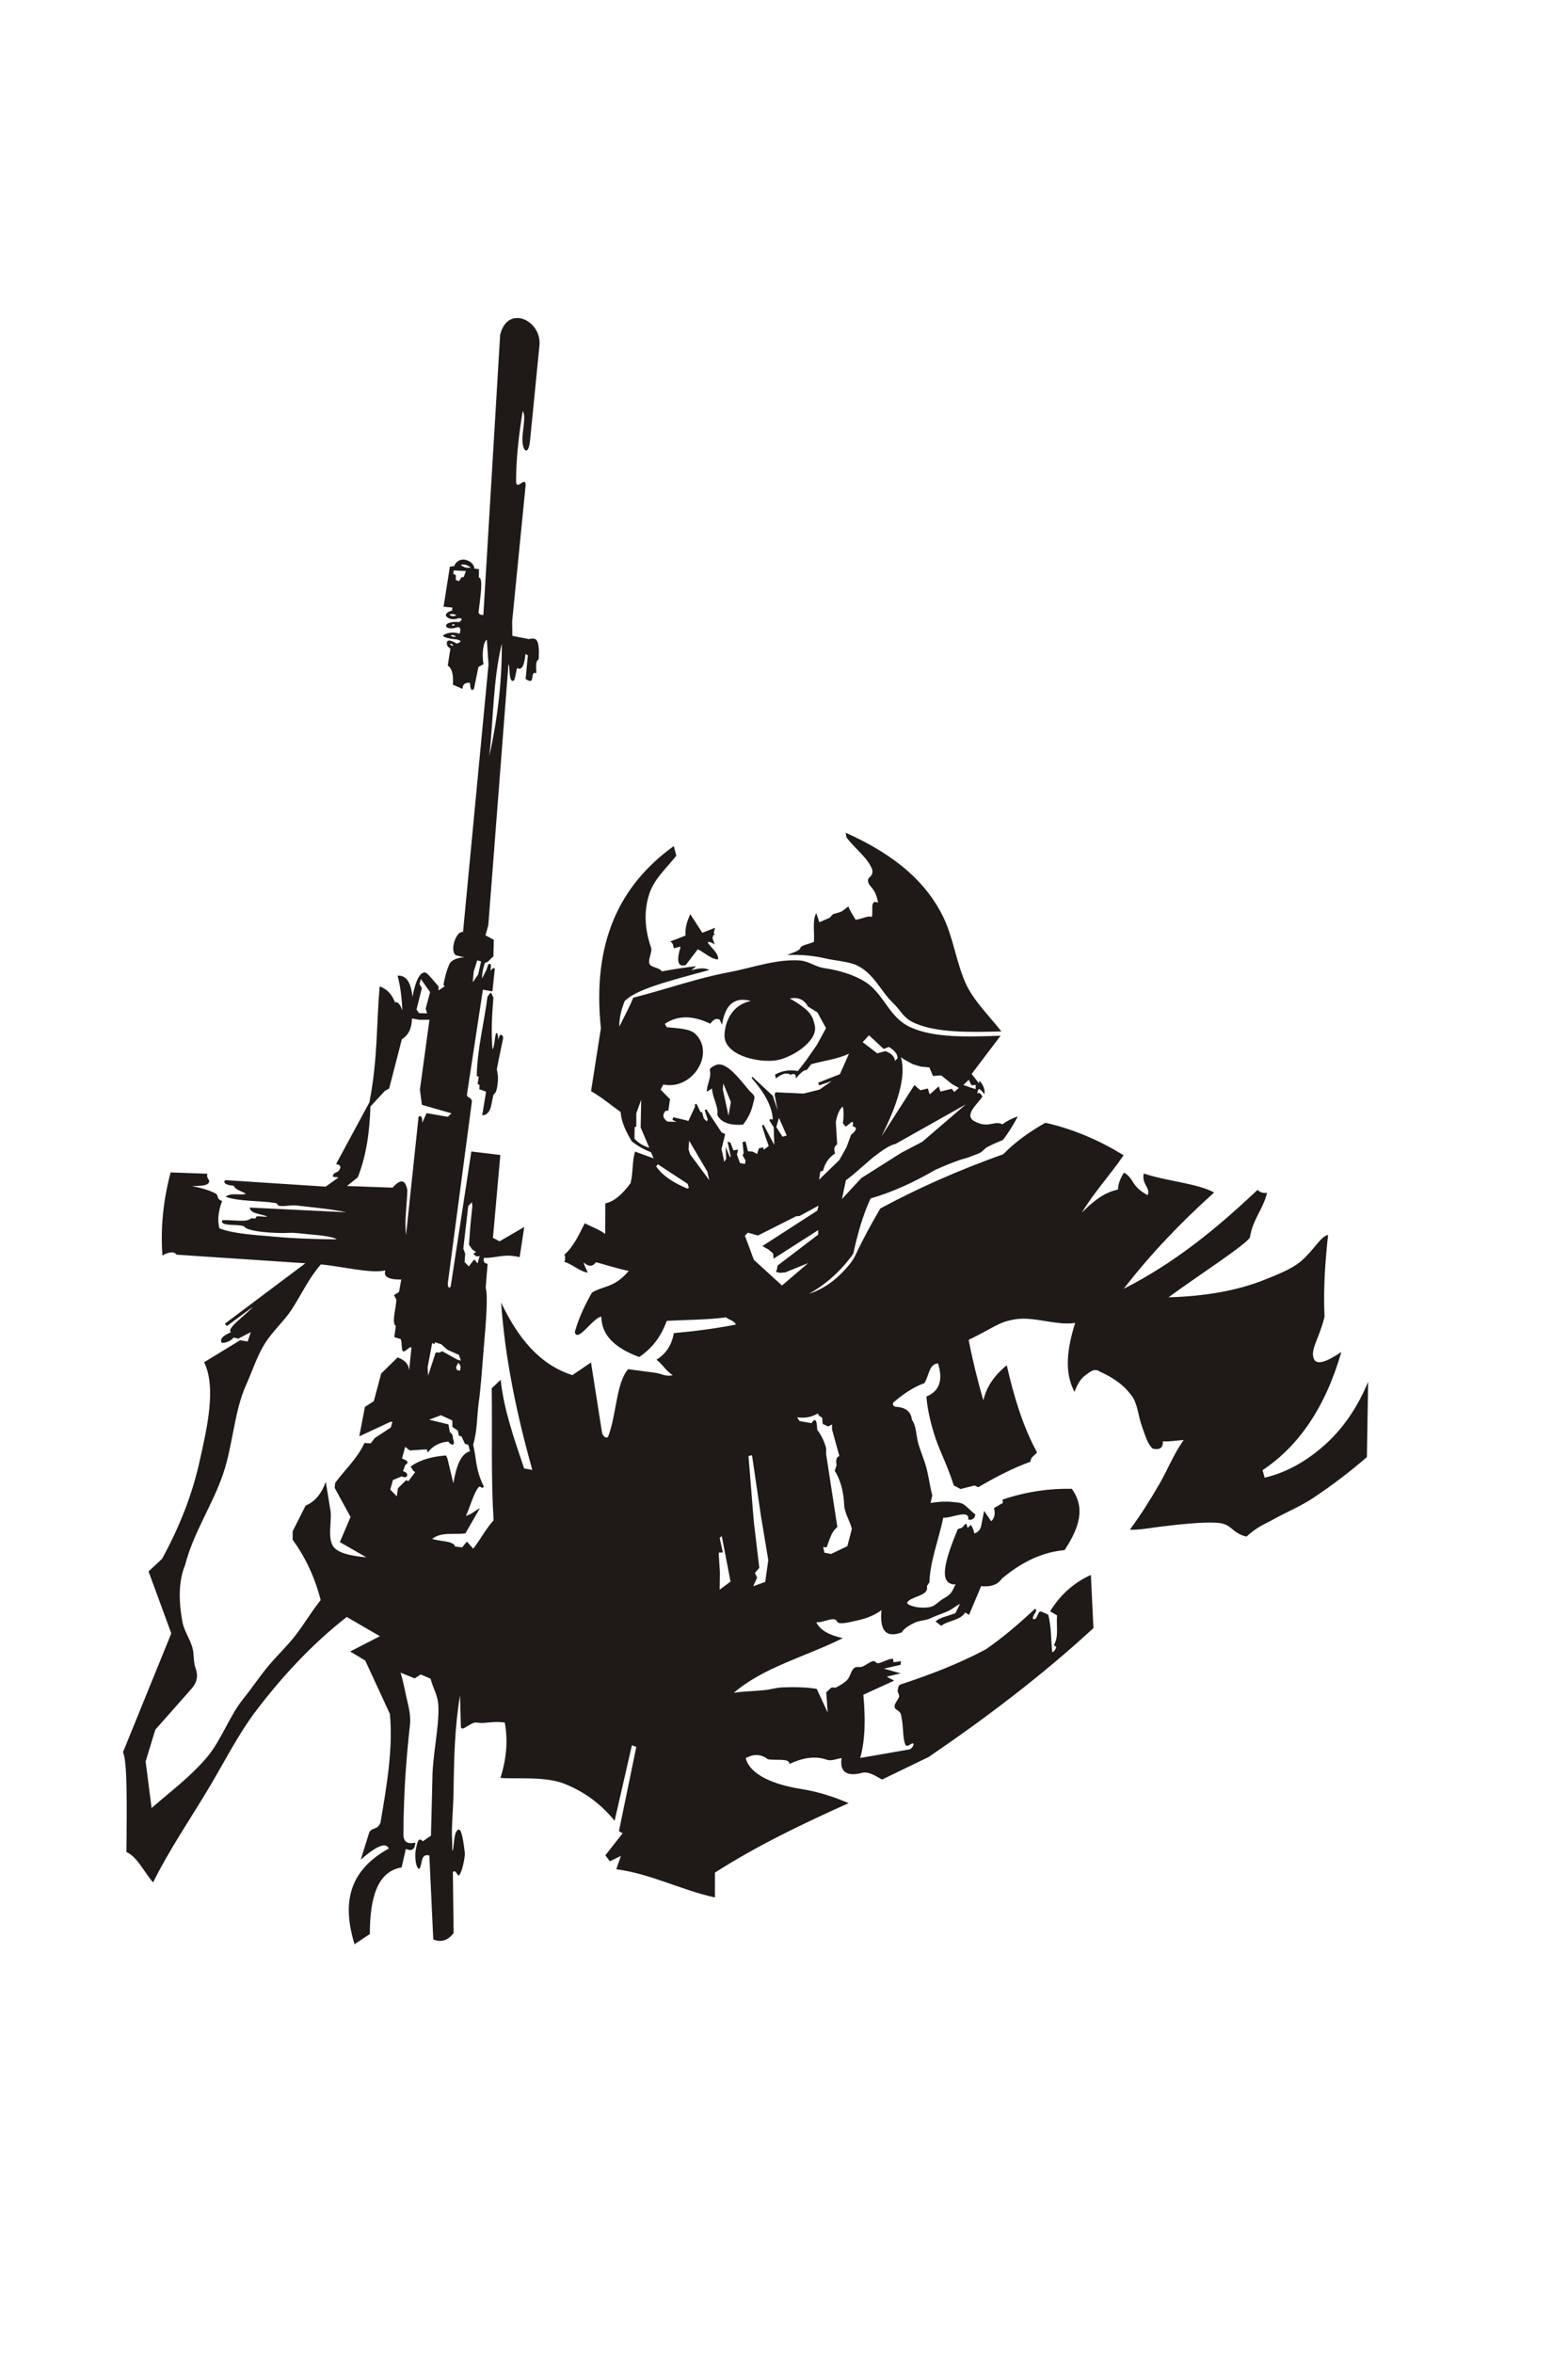 <?xml version="1.0" encoding="UTF-8"?>
<svg width="2400px" height="3600px" clip-rule="evenodd" fill-rule="evenodd" image-rendering="optimizeQuality" shape-rendering="geometricPrecision" text-rendering="geometricPrecision" viewBox="0 0 2400 3394.29" xmlns="http://www.w3.org/2000/svg">
 <defs>
  <style type="text/css">.fil0 {fill:#1F1A17}</style>
 </defs>
 <path class="fil0" d="m227.38 2301.4l34.803 94.71-73.947 181.85c6.795 13.454 5.994 83.401 5.278 152.7 16.819 7.482 27.199 30.991 40.797 46.486 25.339-50.758 55.577-94.859 83.547-141.44 24.678-41.097 46.728-85.254 74.408-121.57 41.73-54.752 87.389-103.26 138.51-143.08l50.769 29.431-45.55 23.362 23.08 13.894 37.715 81.68c4.958 53.52-4.846 110.28-14.514 166.76-5.769 11.512-10.157 5.656-16.789 13.584l-13.338 42.658c21.459-18.874 37.917-28.158 42.971-17.089-65.347 36.127-69.999 88.239-52.526 146.45l23.465-15.631c0.099-55.755 11.723-95.947 48.698-101.89l6.422-28.294c9.522 4.271 13.87 0.161 14.675-9.683-10.365 2.085-18.437 0.759-18.323-12.752 0.135-61.704 4.136-114.86 9.967-167.32 1.626-14.632-2.307-28.776-5.487-42.534-2.987-12.923-5.056-25.526-8.951-37.463l21.638 8.811 9.283-6.008 15.056 6.442c4.25 16.682 11.541 24.731 12.047 43.931 0.789 29.953-8.518 73.017-9.17 104.85-0.622 30.31-1.582 61.067-2.286 91.486l-12.523 8.519c-7.514-8.634-9.119 6.178-10.398 11.365-1.994 8.095-1.307 28.137 4.679 31.103 3.369-3.239 3.246-11.362 5.59-16.586 1.603-3.576 4.366-5.794 10.194-4.166l6.002 128.43c10.857 4.48 21.33 2.846 31.117-9.679l-1.126-93.382c4.787-5.239 7.137 8.365 9.984 4.472 5.434-7.431 8.933-30.669 8.307-33.888-0.654-3.374-3.272-34.624-9.006-35.633-2.074-0.366-4.696 3.197-5.912 8.296-2.241 9.406-2.15 23.583-4.407 24.019 0.528-10.419-0.721-21.171-0.447-31.646 0.52-19.998 2.307-39.778 2.566-59.832 0.633-49.27 1.778-98.43 9.895-146.06l1.299 48.811c2.393 5.321 8.749-2.176 18.87-6.616 3.209-1.407 7.16-0.231 11.917-0.085 9.422 0.291 20.093-2.799 36.339-0.633 5.09 26.566 2.899 54.823-6.574 84.777 27.077 2.045 68.678-2.995 99.375 9.518 27.085 11.041 52.874 28.377 75.373 56.061l26.487-115.66 6.712 2.597-26.559 128.81 5.593 3.44-26.427 33.658 6.872 9.107 16.928-8.153-7.067 20.323c51.91 6.663 100.76 32.337 151.01 43.186l-0.034-38.037c64.966-41.471 134.32-74.701 204.59-106.22-21.325-9.339-45.885-17.504-72.745-21.746-39.487-6.238-77.712-20.496-84.741-47.225 11.013-5.903 22.247-7.177 33.953 1.73 10.984 2.392 33.48-2.266 32.951 7.178 19.382-8.902 38.594-12.969 57.426-6.393 7.114 2.483 14.981-1.667 22.47-2.501-3.897 25.178 13.211 27.429 31.013 22.585 10.673-2.905 23.193 6.126 30.937 10.226l71.378-34.558c89.734-61.168 174.96-125.96 252.15-197.2l-3.91-81.277c-26.009 11.739-46.802 30.278-62.381 55.623l10.648 6.314c-1.617 15.146 3.056 31.425-4.85 45.44l3.713 2.968c-1.576 4.414-3.67 7.105-6.277 8.08-2.056-19.234-1.176-39.137-6.168-57.703l-11.158-4.896-2.522 0.73c-2.394 3.503-3.376 7.541-4.84 9.386-1.766 2.229-3.81 1.885-4.218 1.705-0.421-0.185-1.271-1.415-0.258-4.155 0.786-2.133 3.158-5.274 4.813-8.949l-1.64-3.056c-23.881 22.095-48.4 43.637-75.991 62.512-43.298 22.983-87.014 39.317-130.84 53.79-2.473 1.313-3.458 5.899-3.729 9.222-0.271 3.32 3.28 6.718 1.968 9.875-2.176 5.238-6.569 9.294-6.725 14.167-0.152 4.779 5.209 5.465 8.351 9.495 2.218 2.848 2.355 9.027 3.078 12.215 1.681 7.425 1.205 30.553 5.439 37.381 3.089 4.982 11.118-6.378 12.347-0.958-1.423 4.266-3.634 6.856-6.638 7.775l-75.231 13.066c7.928-27.981 8.139-61.174 4.84-96.737l47.133-21.551-11.306-6.127 21.283-5.027-25.667-7.231 25.675-5.882 0.403-5.461-11.339 1.506-0.697-5.377c-6.837-0.098-16.707 6.027-22.337 6.849-4.381 0.64-4.743-4.183-8.515-3.085-6.422 1.871-11.171 6.641-16.597 8.522-3.713 1.287-8.426-0.647-11.525 1.621-5.893 4.31-6.127 13.233-11.299 18.582-4.539 4.696-10.648 8.304-17.057 11.526-2.491 1.255-4.41-0.878-6.92 0.302-2.51 1.181-5.615 5.674-7.993 6.865l2.203 31.275-16.794-36.331c-16.144-2.459-33.634-3.005-52.054-2.233-10.36 0.434-17.669 3.088-28.545 4.25-13.99 1.494-31.697 1.704-46.263 4.001 45.853-39.439 111.2-55.743 166.79-83.614-19.648-4.273-34.451-11.562-40.619-24.235 8.401 0.534 18.335-4.715 26.352-4.759 5.61-0.03 4.342 5.355 9.377 6.039 7.355 1 20.808-2.744 27.987-4.321 13.504-2.968 25.715-7.894 36.111-15.536-2.824 29.79 5.779 43.574 31.077 33.967 3.238-5.907 12.106-11.081 19.07-14.487 7.89-3.858 17.608-3.454 25.497-7.31 9.281-4.539 18.272-6.825 27.555-11.365 5.571-2.723 11.44-7.705 17.01-10.429l-7.109 14.226c-10.094 4.255-24.433 6.438-30.279 12.769l8.535 6.623c10.32-8.174 29.471-8.185 36.734-20.415l5.92 3.647 18.522-43.987c15.831 1.647 25.802-2.824 31.766-11.474 32.983-27.824 64.854-40.817 95.963-43.661 22.721-34.737 32.12-64.437 11.018-93.734-16.64-0.379-33.247 0.625-49.816 3.016-18.781 2.709-37.514 7.199-56.201 13.469l0.565 5.101-13.602 7.845c1.906 7.759 1.432 14.795-4.28 20.24l-10.879-15.945-4.328 22.075c-0.936 5.936-4.155 10.336-10.702 12.488-1.089-6.029-2.966-10.097-5.098-12.67-0.982-1.184-3.779 4.178-5.034 3.815-1.256-0.365-0.978-6.45-2.503-5.991-2.411 0.725-3.341 3.726-6.456 6.135-1.416 1.096-4.769 0.845-6.311 2.358-18.621 45.339-31.378 84.938-3.114 84.371-2.889 4.296-4.448 9.605-7.335 13.145-4.129 5.061-10.153 7.409-14.571 10.585-5.679 4.086-9.778 8.454-15.085 10.192-9.047 2.965-26.314 1.933-35.371-3.471-2.536-1.512-2.518-2.783 0.599-5.606 9.235-7.39 31.209-8.558 27.705-22.171l3.945-6.166c0.653-31.05 14.074-64.467 21.085-98.584 12.746 0.947 40.799-13.775 38.238 2.843 6.409 1.094 10.047-1.523 10.912-7.848-8.37-6.337-13.11-12.695-18.77-15.898-4.403-2.493-9.491-2.421-16.48-3.194-9.586-1.059-20.691-0.533-33.296 1.443l2.649-11.535c-3.726-13.811-5.48-28.981-9.206-42.793-3.502-12.974-8.979-24.599-12.479-37.571-3.167-11.736-2.553-25.649-9.503-35.215-1.311-12.6-9.633-19.254-24.973-19.96-3.481-0.778-5.293-3.846-3.243-6.779 15.929-13.624 31.686-23.91 47.19-29.318 6.993-10.101 6.893-29.592 20.975-30.301 7.783 24.885 2.742 42.322-17.779 50.773 1.493 18.73 5.888 38.064 11.995 57.753 7.958 25.647 17.711 40.81 29.971 78.211l10.323 5.489 21.458-5.41 5.505 2.691c27.234-15.895 54.018-29.818 79.695-38.883l1.887-6.027 8.589-8.272c-21.734-39.768-35.522-85.541-46.433-133.49-17.151 14.065-30.587 30.889-35.862 53.785-8.899-31.05-16.581-61.939-22.482-92.593 42.479-20.777 45.931-27.44 71.829-31.567 28.447-4.534 62.761 10.117 91.208 5.583-12.33 39.29-17.053 75.849-0.945 105.54 4.144-11.537 9.65-20.757 17.457-26.045 5.697-3.859 12.539-11.127 21.248-5.034 20.959 9.526 37.506 20.811 49.873 38.558 7.925 11.374 9.295 30.786 14.61 45.162 4.694 12.694 8.214 27.439 16.873 34.379 9.773 1.973 15.623-0.842 15.153-11.366 9.984 0.706 21.195-1.343 31.794-2.015-15.285 21.603-24.314 45.125-37.19 67.414-13.707 23.73-28.335 47.109-45.08 69.686 13.405 0.926 30.003-2.531 47.586-4.638 30.304-3.627 63.202-7.198 85.307-5.904 24.226 1.419 21.805 15.44 45.495 21.192 17.719-15.881 27.514-18.643 40.624-25.969 21.853-12.211 42.507-20.386 62.451-33.741 29.053-19.456 56.12-40.109 81.278-61.904l1.93-115.18c-15.913 38.079-36.635 68.481-61.599 92.111-27.417 25.951-60.714 46.238-96.855 54.537l-3.133-11.477c55.65-37.082 96.313-96.613 120.52-180.8-23.641 16.155-37.926 19.894-41.889 10.779-6.193-14.241 7.397-29.37 16.177-64.599-1.977-43.576 1.03-84.819 5.437-125.41-11.733 2.635-21.477 23.338-41.671 40.496-14.456 12.28-38.173 21.179-53.845 27.553-43.112 17.531-93.271 25.963-148.73 27.536 41.577-30.737 122.93-83.183 124.73-92.211 4.242-27.401 20.354-42.776 26.061-67.682-5.304 0.831-10.213-0.335-14.538-4.423-60.952 57.482-125.71 111.29-204.78 151.25 41.003-53.154 87.735-101.78 138.38-147.3-26.549-14.339-73.535-17.307-107.69-29.078-3.75 16.354 10.829 21.866 5.89 33.166-25.801-13.89-19.929-24.785-36.057-34.558-5.321 7.752-8.765 16.287-9.462 25.962-21.958 4.681-39.089 19.046-55.216 35.421 18.562-31.12 43.671-58.097 63.981-87.904-36.063-22.119-75.318-39.627-119.73-49.699-23.107 13.065-45.08 28.27-64.553 48.169-69.947 24.942-132.24 52.783-188.2 83.025-16.637 28.579-24.751 44.531-32.077 58.961-4.107 8.093-6.984 16.413-13.381 24.501-17.803 22.506-38.641 38.942-63.645 47.029 27.503-15.417 49.787-36.128 67.75-61.227 6.325-28.784 13.887-57.298 26.557-84.68 34.405-9.867 67.151-25.249 98.967-43.726 13.145-5.808 26.078-11.152 37.323-15.061 6.306-2.191 10.426-2.43 17.792-5.697 4.094-1.818 9.91-3.174 14.603-6.073 3.65-2.257 6.101-5.997 9.934-8.089 8.494-4.637 17.28-7.922 24.033-10.893 8.889-11.584 16.141-23.667 22.646-35.981-8.45 2.871-16.363 6.752-23.491 12.109-13.089-6.597-21.801 7.688-44.209-5.462-14.599-9.833 7.503-26.774 13.505-36.982-2.978-5.896-5.44-6.439-7.67-4.55 0.056-2.455 0.581-4.847 2.135-7.109 2.081 0.502 4.851 2.907 8.629 8.091 1.28-7.178-1.693-14.106-7.574-20.862l-0.777 4.141-11.2-14.301 44.295-58.472c-51.231 1.659-102.42 3.657-138.94-13.494-29.496-13.854-37.51-43.818-60.753-63.426-16.217-13.68-45.275-23.069-68.723-26.283-16.761-2.297-24.139-11.134-39.919-12.043-36.299-2.089-71.087 11.285-108.52 18.298-46.8 8.766-89.603 24.231-145.42 38.816-6.066 15.238-14.167 29.469-21.25 44.2-0.317-14.338 3.591-26.952 7.833-38.541 15.744-17.69 65.635-30.889 130.02-48.118-7.142-3.863-16.866-2.777-27.765 0.554l7.402-6.266c-15.078 1.514-32.683 4.171-52.592 7.865-3.477-6.291-16.064-5.546-18.761-11.527-2.697-5.982 4.491-18.695 2.534-24.379-10.739-31.193-10.658-58.081-3.047-81.969 7.378-23.154 24.347-37.646 41.577-59.103l-3.867-14.827c-83.626 60.463-125.19 148.1-111.57 278.82l-15.056 96.183c17.73 10.266 30.165 21.264 45.247 31.896 1.072 15.33 8.046 29.613 16.984 44.725 7.739 6.314 17.505 12.27 29.448 16.735l4.088 9.458-28.347-10.287c-4.643 14.077-2.853 32.655-7.04 48.434-13.419 18.137-26.255 28.374-38.507 30.705l-0.214 46.851c-9.533-7.137-20.871-10.914-31.307-16.371-9.28 18.321-17.406 36.046-30.957 47.85 1.183 4.565 1.414 8.515-0.45 11.115 12.105 3.387 23.707 14.832 36.123 16.555-2.181-5.225-5.239-10.131-6.545-15.675 7.321 6.503 13.702 7.126 19.008-0.274 16.73 4.441 33.131 9.955 50.186 13.323-22.687 26.455-37.543 22.063-56.315 33.095-11.134 19.414-20.384 39.399-26.282 60.409 4.106 17.445 27.768-22.295 40.666-23.479 0.085 28.349 21.142 48.221 58.002 61.705 22.793-15.499 34.498-34.755 42.189-55.371 30.581-1.555 63.931-1.566 90.511-5.377 4.643 3.946 12.519 4.966 15.326 11.091-30.814 6.098-62.727 10.128-95.198 13.115-2.999 18.199-11.865 31.744-26.601 40.638 10.209 7.45 13.666 16.562 24.984 23.571-9.415 3.152-17.755-2.361-26.631-3.541-13.85-1.841-27.699-3.68-41.549-5.521-18.373 20.617-17.669 68.936-30.395 102.42-1.559 4.282-6.976 2.438-9.501-4.646l-16.992-108.07-28.507 19.384c-51.278-16.249-83.957-58.346-109.07-110.96 5.855 83.392 23.239 169.01 47.771 256l-12.562-2.265c-15.273-45.23-31.207-90.466-35.877-135.66l-13.696 12.987c0.941 67.327-1.272 136.04 2.822 201.98-11.671 12.943-20.466 29.891-31.177 43.518l-9.719-10.952-7.198 8.918-10.886-1.381c-1.866-8.771-22.787-7.51-35.047-11.625 14.779-11.439 33.362-5.886 50.909-8.467l22.336-38.808c-7.206 4.042-13.599 9.897-21.621 12.127 5.939-11.995 12.354-36.703 19.979-44.371 2.134-2.146 3.872 3.792 7.632-0.231-13.693-27.825-10.993-42.841-16.491-64.263 6.458-21.698 5.617-42.49 8.425-63.734 3.312-22.662 5.11-52.456 7.608-81.504 3.649-42.453 6.921-82.993 3.159-94.706l2.963-37.064c-5.045-0.288-6.931-3.265-5.662-8.926 18.91 0.623 29.989-7.001 54.704-1.09l7.043-46.187-37.875 21.991-10.049-5.399 11.298-126.74-44.369-5.326-31.515 205.95c-1.506 4.952-5.174 1.622-4.485-4.486l36.971-278.92c-3.047-7.499-8.056-4.063-7.641-10.119l24.347-160 14.557 2.574 3.753-34.999c-1.954-1.392-4.711 0.489-6.546 3.826 0.618-7.737 1.126-10.419-1.064-10.977-2.792-0.712-3.131 3.599-5.409 9.543l-6.551 12.893c-0.115-8.495 1.897-16.929 4.475-24.018 6.112-0.854 8.078-6.681 12.838-9.51l0.67-25.658-12.753-6.814 4.326-15.495 30.787-398.5c2.829-2.038-0.457 26.902 7.326 24.614 2.823 0.339 3.993-13.119 5.991-19.679 6.766 4.274 11.032-2.897 12.794-21.519l3.601 2.27-3.384 36.112c12.765 8.222 8.539-2.134 11.867-8.415 1.109-2.094 4.574 0.432 4.497-1.126-0.571-11.454-0.905-18.134 3.653-20.597 1.487-30.64-3.046-33.822-14.91-30.864l-25.405-4.995-0.329-21.994 20.661-208.78c-0.608-14.249-13.079 8.55-14.659-4.432-0.016-37.264 4.434-73.169 10.136-108.7 5.773 8.114-1.045 29.126-0.333 46.254 0.649 15.623 9.263 22.342 11.595-1.225l14.449-146.03c3.139-37.901-48.833-62.662-60.226-15.646l-25.659 428.38c-2.944 0.93-7.381-0.941-7.413-3.816 2.776-23.922 7.552-52.576 0.503-53.203l0.121-12.866-6.999-0.873c-0.891-9.142-9.909-12.771-14.717-13.598-5.454-0.939-13.703 1.933-16.032 9.8l-6.723 0.8-9.691 61.439 13.473 1.227-0.36 4.553c-8.026 2.017-10.389 6.113-9.442 7.981 1.142 2.253 7.175 7.931 19.374 3.723 5.223 0.064 6.934 1.505 0.925 5.967-14.263-1.151-19.789 2.409-20.04 5.131-0.437 4.722 8.264 6.09 18.04 2.447 4.493 0.536 4.52 4.553 2.521 10.153-14.431-4.632-25.027 1.506-25.218 3.215-0.147 1.326 6.144 4.406 21.066 5.597 7.583 1.887 7.384 3.913-0.301 6.357-6.471-4.259-11.72-5.366-13.389-4.337-1.889 1.166-3.877 7.498 3.835 11.919l-4.045 25.914c8.046 5.883 8.486 17.234 7.84 29.363l14.813 6.463c-0.243-6.457 3.454-9.631 11.094-9.525 0.842 3.645 0.279 7.625 2.402 10.701 0.806 1.167 3.69-0.135 3.976-1.526l6.821-33.305 7.691-4.11c-2.813-16.819 0.011-34.854 5.179-37.521l2.549 37.846-39.014 409.46c-10.328-2.707-21.167 28.833-10.822 35.541l12.725 3.147c-8.746 0.282-19.592 3.245-22.858 10.55-3.978 8.895-6.338 17.881-8.986 31.179l1.787 2.631-9.434 6.312 0.159-6.141c-14.261-16.446-18.23-22.425-22.611-21.298-7.427 1.91-13.154 14.927-17.352 37.533-2.16-21.48-9.013-33.799-22.719-32.731 4.546 17.656 6.429 35.269 7.347 52.863-3.104-7.481-6.433-13.789-11.35-11.887-5.022-13.605-13.311-20.855-23.437-24.545-5.253 59.131-2.784 110.84-15.759 177.39l-50.965 94.346c7.885 1.502 8.102 5.415 3.528 10.832-2.08 2.464-7.141 1.509-8.837 7.882 2.717 2.447 6.13 0.026 8.541 2.185l-19.233 13.717-152.94-9.957c-5.054 2.329-1.48 7.939 12.099 8.448 2.576 6.546 12.469 8.283 18.702 12.424-8.246 3.05-22.267-2.497-30.944 4.528 20.131 7.449 53.529 5.851 75.773 9.518 5.669 0.935 1.432 3.823 7.299 4.528 7.362 0.885 18.046-1.53 25.335-0.677 26.529 3.104 52.421 5.358 76.445 10.392l-148.1-7.193c1.531 10.175 18.133 9.301 27.197 13.951-5.17 0.407-10.705-0.769-15.695-0.648-1.858 0.046-1.457 2.698-3.117 3.253-1.661 0.553-5.391-0.986-6.76 0.371-6.265 6.221-29.653 1.369-43.73 2.477-3.569 10.4 24.816 4.919 33.913 9.598 4.189 7.994 47.579 10.915 69.605 9.681 7.915-0.443 18.466 1.262 28.277 2.08 20.089 1.674 39.474 4.079 43.535 7.91-32.519-0.314-64.971-1.347-97.229-4.309-27.585-2.533-60.997-4.184-82.263-12.582-3.443-12.634-1.498-26.725 4.13-41.809-10.041-3.659-4.251-8.685-10.544-11.837-7.963-3.989-19.558-8.074-35.506-10.898 15.033-0.712 24.925-0.393 26.277-7.112 0.615-3.053-4.87-5.464-2.751-11.855l-56.272-2.073c-11.063 41.805-15.694 84.15-12.56 127.15 6.658-3.725 16.607-8.01 21.642-1.282l197.17 13.158-123.41 92.623 3.382 3.305 39.677-29.185c-11.181 12.918-41.397 33.238-33.545 38.755-11.752 5.023-17.893 10.35-14.035 16.216 6.646 0.207 12.827-2.33 18.448-8.171l6.663 1.815 19.249-9.968-4.775 14.25-11.601-1.832-55.023 33.624c18.954 38.723 4.534 100.51-7.47 153.91-10.591 47.117-29.109 95.981-56.928 146.89l-20.682 19.248zm1018.4-963.29c-7.03 3.479-21.079 5.016-21.089 10.434-4.09 4.773-13.102 6.482-19.651 9.723 20.869-0.859 40.65 1.026 59.035 5.373 13.607 3.216 35.587 4.696 47.546 10.487 26.307 12.741 35.881 38.991 55.594 57.921 13.264 12.737 14.88 22.642 33.689 30.77 33.53 14.49 82.904 13.729 131.81 12.349-19.999-25.485-43.369-47.777-55.197-74.775-14.277-32.583-18.638-69.951-34.545-101.86-24.048-48.23-67.306-90.966-148.96-127.56 1.499 2.075 0.659 6.347 2.299 8.419 13.363 16.875 32.927 31.456 38.829 48.534 1.689 10.859-6.911 10.51-6.537 16.626 0.622 10.193 10.935 8.776 15.406 33.625-13.883-5.88-6.536 14.641-9.803 21.961-4.375-2.907-15.835 3.366-24.661 4.185-3.64-6.824-8.747-13.312-10.917-20.473-4.149 2.897-7.046 6.174-12.442 8.689l-11.138 3.256-5.174 5.463-15.768 6.928-4.729-13.95c-6.315 10.915-2.398 29.243-3.597 43.865zm-499.59 83.67c-5.144 40.397-16.049 81.777-16.418 121.87l2.913 0.69-1.592 11.637 2.858 0.87-0.299 6.75 10.371 3.743-5.918 36.123c4.639 0.152 8.265-2.387 11.027-7.215 3.129-5.471 3.545-14.373 6.283-24.657 4.914-2.309 5.695-12.022 6.493-18.814 0.703-5.99 0.265-12.416-1.509-19.351 2.678-14.677 5.752-28.623 8.677-42.847 0.61-2.963 1.955-6.483 0.032-8.848-3.848-3.286-4.647-0.663-6.341 6.087-0.795-3.37-0.059-9.206-2.385-10.11-3.343-0.561-2.299 17.806-6.498 25.193-2.491-26.93-0.752-53.541 1.366-80.122-3.057-3.733-2.355-6.352-3.858-6.549-1.502-0.197-2.21 2.455-5.202 5.551zm-23.187 320.37l-0.797-5.717-5.518 5.945-7.538 65.145 2.915 7.729-0.97 12.802 6.549 6.686 8.168-10.806 5.121 6.25 3.253-11.326-5.241 0.555-4.594-4.137 4.427-2.365-5.953-4.159-5.029-7.199 2.286-30.582 2.921-28.824zm-68.486 246.77l0.746 12.934 11.606-35.563 5.792 0.2 4.139-2.063 23.367 12.977 5.233 1.398-3.001-8.734-17.683-7.925-9.19-8.27-9.587-3.114-0.872 2.863-3.586-1.679-6.963 36.976zm43.578-0.223l3.141-6.472 2.794 3.002 1.054 4.23-1.114 4.938-4.821-1.467-1.054-4.231zm-55.923-586.07l1.931-7.624 14.213 19.966-6.73 25.319 2.075 7.278-12.175-0.383-3.979-5.512 8.141-32.513-3.475-6.53zm82.951-19.32l5.352-16.941 5.893 1.794-4.506 19.935-8.318 11.934 1.579-16.722zm23.781-329.38c6.4-57.349 5.768-117.23 19.203-172.04 0.329 55.746-6.073 113.09-19.203 172.04zm-39.213-273.69l3.475-9.497-18.861-0.855-0.577 5.103 4.014 2.199-0.051 7.217 4.657 2.005 4.446-6.271 2.897 0.099zm10.902-14.665c-7.003 0.995-11.697-0.889-15.342-4.083 4.482-1.698 9.594-0.336 15.342 4.083zm-21.986 72.869c-3.726 1.928-7.37 2.253-10.832-0.952 3.769-1.57 7.36-1.031 10.832 0.952zm-0.4 32.719c-3.033 0.77-5.819 0.312-8.362-1.374 1.866-1.647 4.654-1.187 8.362 1.374zm-1.883-18.167c-1.243 1.513-2.789 1.889-4.635 1.129 0.514-2.123 2.057-2.499 4.635-1.129zm-2.776 32.191c-3.104-0.488-4.607-1.534-4.51-3.131 2.771-0.135 4.275 0.91 4.51 3.131zm-50.824 679.08l14.614-106.98-14.879 0.163-11.864-2.049c-0.317 15.151-5.477 25.698-15.486 31.646l-19.442 75.401-6.632 3.846-22.067 23.776c-1.143 38.161-6.065 74.845-19.305 108.28l-16.547 13.337 69.869 2.504c12.161-13.893 19.678-12.517 22.549 4.127-0.677 22.73-4.645 46.022-2.029 68.192l19.208-181.03c4.038-2.159 5.93 1.023 5.678 9.547l6.47-14.842 32.626 5.632 5.531-5.353-45.216-12.983-3.077-23.221zm14.271 504.97l17.894-6.869 17.45 8.049 0.135 9.815 8.361 5.869 1.555 7.706 3.858 0.784 5.313 11.391 5.303 1.81 2.494 9.751c-14.602 3.912-21.147 24.144-25.435 48.947l-9.125-37.966-2.126-4.555c-20.791 1.505-39.399 6.296-54.133 16.947l3.763 6.229 3.19 2.339-10.451 13.825-3.409-1.624-12.61 12.582-1.576 12.227-10.127-10.317 2.653-9.357 1.402-5.242 13.614-5.63c8.473 4.859 12.899-5.198 1.807-7.857l3.531-9.677c5.881-3.294 4.205-6.541-5.034-9.742l4.856-17.874 7.11 5.488 25.882-1.701 1.659 4.806c6.915-9.318 16.858-15.382 31.225-16.689 7.456 9.046 10.952 4.179 7.263-4.632 0.234-5.467-2.301-8.257-4.801-9.866l-2.074-11.774-29.417-7.195zm368.85-731.61l1.111-0.445 22.337-8.642c-0.989-12.618 2.787-22.869 7.248-32.784l18.449 28.487 19.704-7.686c-1.282 2.504-1.67 5.713-2.171 8.837-0.146 0.909 3.731 0.107-0.491 2.689-1.273 0.779-0.73 2.845-1.351 4.059-0.582 1.141 5.691 13.366 1.466 9.057-1.537-1.567-8.007-4.056-8.982-2.153 5.378 8.609 16.202 15.36 16.138 25.829-9.611 0.592-20.816-10.247-31.224-15.369l-18.456 24.095c-12.015 3.574-14.674-5.641-7.974-27.645-2.139-1.128-7.906 2.601-10.046 1.474-1.369-0.72-0.789-2.968-1.378-4.737-0.754-2.271-2.622-4.141-4.381-5.066zm-534.76 494.03c32.952 3.058 76.277 14.357 98.861 9.177-3.537 9.481 4.536 14.155 24.219 14.019l-3.466 19.08-7.674 4.702 3.599 6.763c-0.241 13.61-7.669 34.807-0.846 40.599l-2.223 16.915 9.286 2.827c2.821 2.161 1.119 16.63 3.938 18.791 2.821 2.161 10.167-7.982 12.989-5.818l-3.577 35.466c-0.363-9.495-6.246-16.24-17.646-20.23l-25.059 24.627-11.315 42.298-13.594 8.763-8.645 45.065 48.203-22.469 2.499 0.761-2.505 8.231-24.392 16.032-6.403 8.216-9.582-0.571c-10.349 23.305-29.822 40.704-44.733 61.057l-0.749 7.591 24.295 44.537-16.376 38.411 40.519 23.282c-26.735-2.337-46.753-7.519-51.984-18.952-6.52-13.193-1.638-33.079-2.456-49.618l-7.583-46.879c-6.582 18.039-16.661 30.528-30.957 36.319l-19.778 39.331-0.022 12.896c18.729 25.64 33.643 56.115 42.886 92.422-13.897 17.082-24.915 36.31-38.347 53.654-12.822 16.557-28.176 30.905-41.641 46.97-13.464 16.066-25.049 33.851-38.312 50.157-21.475 26.399-33.873 64-56.051 90.006-25.136 29.473-53.613 50.487-84.414 77.269l-9.151-71.206 14.814-48.661 55.323-62.525c7.426-8.361 11.071-18.2 6.402-31.283-3.967-10.911-1.975-21.834-5.058-32.198-3.967-13.325-12.704-25.905-15.002-38.191-6.378-34.078-5.898-63.89 3.949-87.871 13.304-50.696 42.464-92.527 58.437-140.02 15.005-44.61 16.638-95.113 35.049-135.62 9.226-20.298 16.627-44.234 28.821-63.475 12.191-19.238 29.182-33.786 40.635-51.41 16.187-24.906 25.966-47.533 44.818-69.24zm667.72 479.28l-5.925 13.053 18.375-6.526 4.695-33.366-11.174-67.129-13.735-93.321-5.407 1.09 8.127 100.22 8.438 70.986-6.651 7.75 3.257 7.247zm-56.883-7.346l-0.403 25.68 16.632-12.335-13.361-69.553-3.302 2.513 4.886 22.405-6.367 0.407 1.915 30.883zm121.83-232.29l-3.694-5.816c11.151 1.667 21.771 0.211 31.624-5.816l2.039 3.553 4.744 3.008 0.655 9.386 8.546 3.969 5.826-3.112 0.018 7.63 11.205 40.746c-4.333 1.417-5.75 6.066-4.248 13.954l-2.793 8.534c7.842 12.543 13.518 29.831 14.407 52.128 0.52 13.049 8.522 23.598 11.795 36.777l-6.88 26.446-24.91 11.966-10.149-1.917-2.053-8.64 5.327 0.45c4.784-11.909 7.122-24.104 16.449-30.961l-17.157-111.57-0.01-9.582c-2.864-9.392-6.656-18.725-13.768-27.845-0.25-13.502-2.379-19.755-8.643-10.058l-18.331-3.235zm13.28-241.68l-40.103 34.318-43.058-39.303-13.707-37.014 4.491-4.496 15.465 4.317 58.535-29.487 5.187-0.375 29.005-15.802-1.93 7.623-84.003 54.184 8.99 5.081 7.481 6.187 0.679 8.026 68.327-43.709-0.175 6.984-61.977 47.206-1.138 6.299-1.446 3.47 5.823 1.382 8.371-0.579 35.184-14.312zm57.691-126.7l-5.997 28.671 29.65-32.025 60.902-38.542 32.514-17.078 66.565-57.146-107.82 60.618c-8.696 1.542-21.381 10.523-34.894 21.046l-30.733 26.613-10.193 7.843zm-39.027-13.445l-2.096 12.655 31-30.05 11.071-19.697 6.952-18.994c8.983-7.299 9.776-11.618 2.383-12.959 3.563-15.335-7.32 0.118-10.979 0.176l-3.911-5.101c1.294-8.306 1.643-16.733-0.063-25.431-5.014 4.078-8.591 11.982-10.729 23.709l2.061 34.251c-4.941 2.863-5.166 7.878-3.247 13.869-9.558 6.189-15.586 15.089-18.394 26.459l-4.047 1.113zm-46.839-264.67c11.53-2.275 21.32 0.542 28.017 12.439l14.282 8.845 13.141 24.135-13.705 25.15-16.741 24.226-12.519 16.128c-13.051-2.214-24.736-0.363-35.055 5.554l1.333 5.878c9.451-7.55 16.921-9.448 22.413-5.687 6.153-2.688 8.8-0.71 7.947 5.938 4.711-5.866 11.792-13.744 16.905-13.231l6.799-8.875c19.254-5.347 40.12-7.663 57.76-16.041l-13.841 31.365-33.443 13.081 1.877 4.09 19.021-6.72-18.621 13.097-24.293 6.094-33.879-1.518-9.403-0.515-1.128 4.347 4.56 23.478-7.426-22.394-31.338-29.088-1.01 2.038c19.378 21.798 31.32 43.027 32.397 63.424l-3.803-0.963-1.477 2.288 6.586 10.41 0.933 27.065-16.506-31.024-2.385 1.424 5.215 16.837 5.155 14.471-7.535 5.525-1.271-3.514-6.337 1.59-2.615 8.586-6.528-3.55-7.578-0.744-3.509-14.752-4.707 0.718 1.677 16.931-1.625 3.415 4.576 8.04-0.989 5.171-7.594-1.334-4.589-13.127 1.697-7.497-7.176 1.138-4.559-11.944-4.286-1.304 4.848 23.174c-0.474 0.07-0.935 0.144-1.414 0.155l-6.474-15.261 0.847 18.047-2.918 4.781-4.23-19.76 5.647-22.715-5.619-2.688-23.077-35.077-2.758 0.72 4.689 14.72-1.462 2.879-4.486-4.494-2.602-9.393-2.555-0.582-5.986-12.378-2.813 0.903 0.611 3.119-10.24 22.099c-1.296-0.237-1.355-0.048-2.142-0.653l-21.095-5.054-1.253 4.115 6.279 3.085-14.069-0.568c-4.982-3.928-7.608-8.119-5.055-12.878 0.949-2.905 3.178-4.246 6.525-3.487l2.673-17.758-14.434-14.753 4.112-7.742c45.12 9.171 80.328-48.427 48.527-77.944-8.106-7.522-26.165-8.107-43.103-9.738l-3.142-5.062c19.386-13.256 42.575-13.365 69.56-0.329 4.594-5.899 9.534-9.738 14.797-5.661l3.203 7.426c4.379-27.439 16.181-43.984 44.297-36.558-34.126 7.253-40.49 39.677-40.433 53.198 0.119 27.686 44.534 40.752 75.761 38.093 23.998-2.043 67.89-28.957 62.44-53.469-3.275-14.733-5.889-23.12-38.277-41.607zm-20.64 196.63l4.071-14.01 11.857 27.067-6.392 1.769-9.536-14.826zm-81.848-57.368l0.704-9.363 11.6 28.553-3.6 20.798-8.704-39.987zm-19.769-29.279c-0.79-3.623 4.713-6.029 8.011-7.726 15.914-8.189 37.08 20.61 52.353 38.76 2.662 3.162 6.399 5.28 7.441 8.373 1.142 3.387-0.808 7.303-1.633 11.137-2.28 10.608-6.905 21.975-15.553 32.502-20.475 1.455-33.555-3.439-39.237-14.681 1.888-13.893-7.781-26.999-8.129-40.594l-8.141 4.951c0.363-11.879 7.335-21.491 4.887-32.721zm-112.7 65.779l7.496-20.785-0.8 42.371 13.199 30.993c-9.525-2.901-17.086-7.547-22.682-13.942l0.368-17.872 2.47-0.422-0.05-20.344zm79.965 55.229l0.955-13.393 27.911 47.398 2.873 12.994-29.182-39.379-2.558-7.619zm-47.078 22.615l-2.393 3.376c9.28 13.575 25.559 24.72 47.642 33.855l2.329-1.246-1.866-6.041-45.712-29.944zm377.33-160.18l-5.169-3.528c8.482 28.43-4.67 70.985-29.951 121.46l50.535-78.838 9.297 7.912 11.385-2.79 2.713 9.037 3.123-2.568 10.737-9.633 2.681 7.853 17.257-4.129 4.019 4.742 6.929-6.099-10.665-5.984-16.283-13.167-12.735 0.815-5.413-12.986-13.619-1.409-11.785-3.587-13.057-7.103zm-63.698-26.624l9.65-10.55 22.507 20.926 7.954-3.051c8.243 5.179 13.739 10.825 13.205 17.509l-3.861 3.711c-0.742-6.546-5.613-11.485-14.614-14.809l-12.55 3.413-22.293-17.147zm154.11 65.485l8.243-7.851 4.289 8.344 6.368-0.409-0.136 6.216-7.679-2.338-11.086-3.961z"/>
</svg>
